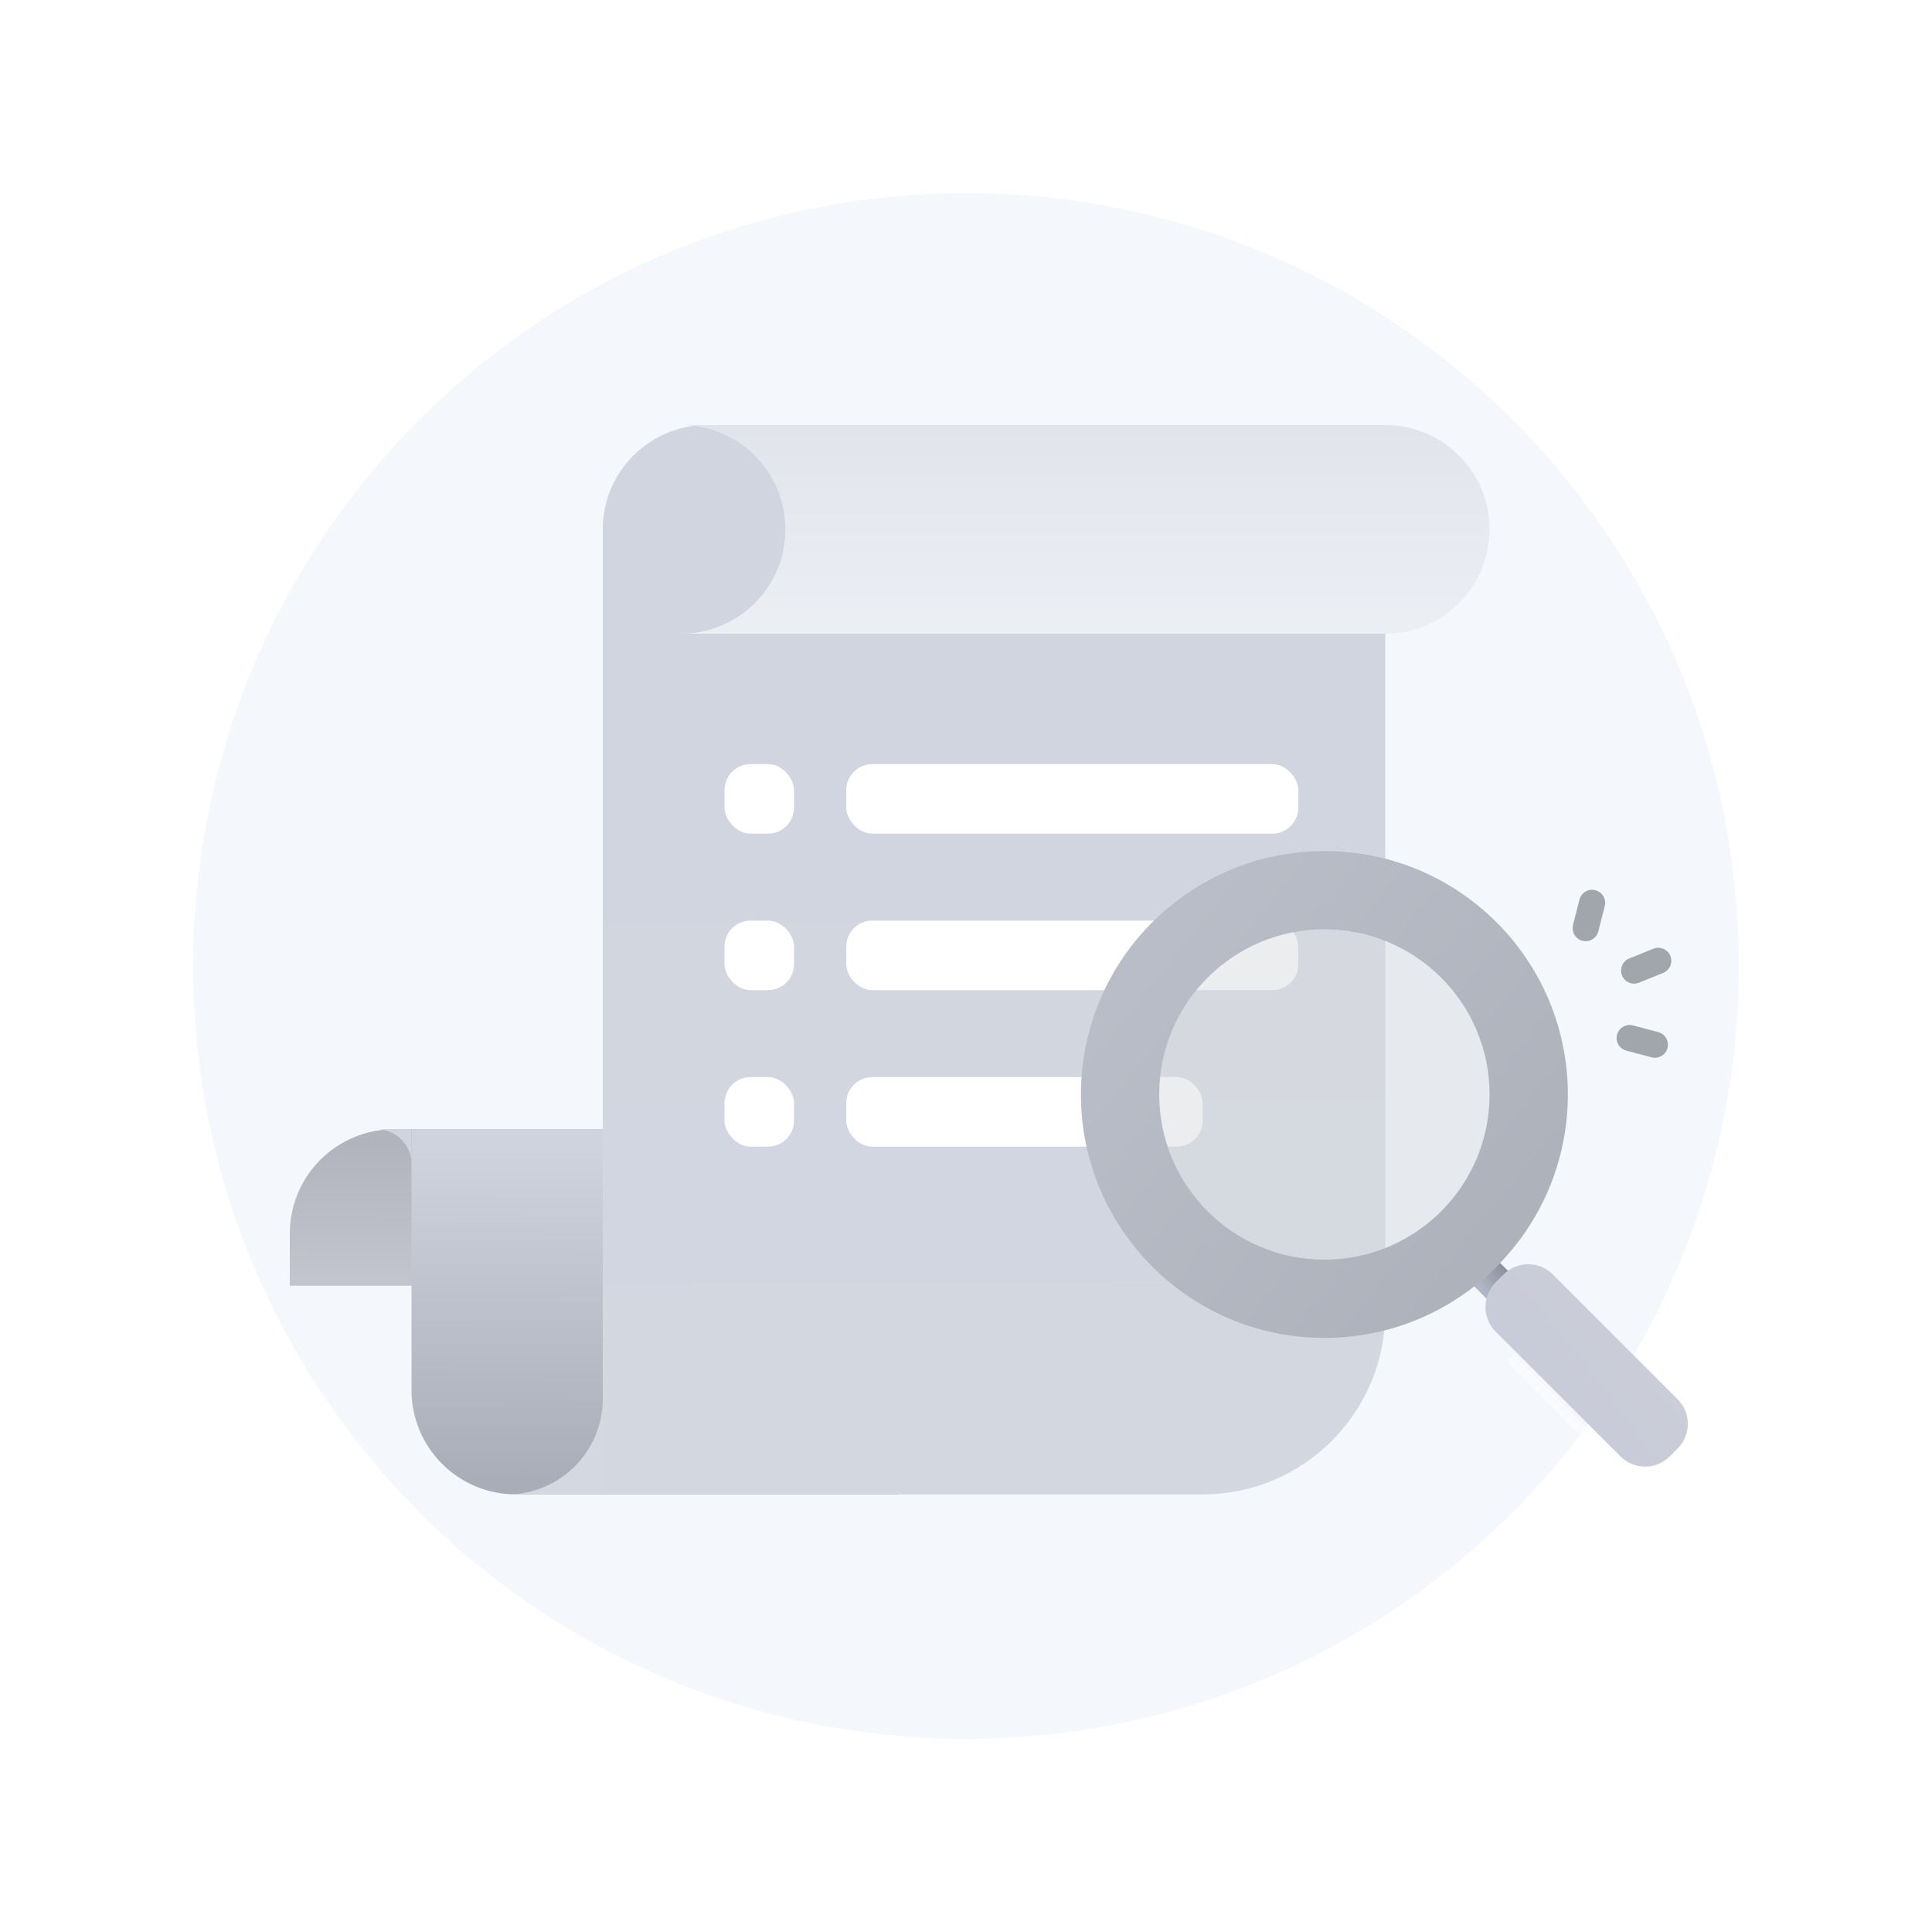 <svg width="200" height="200" viewBox="0 0 200 200" fill="none" xmlns="http://www.w3.org/2000/svg">
<path d="M180 100C180 111.881 177.405 123.168 172.746 133.308C160.119 160.865 132.292 180 100 180C67.708 180 39.881 160.865 27.254 133.308C22.595 123.168 20 111.881 20 100C20 55.816 55.816 20 100 20C144.184 20 180 55.816 180 100Z" fill="#F4F7FC"/>
<path fill-rule="evenodd" clip-rule="evenodd" d="M40.8 133.1H123.6C119.126 133.1 115.5 129.474 115.5 125C115.5 120.527 119.126 116.9 123.6 116.9H43.52C43.513 116.9 43.506 116.9 43.499 116.9H40.8C34.835 116.9 30 121.735 30 127.7V133.1L40.8 133.1Z" fill="url(#paint0_linear_2046_51232)"/>
<path d="M93 127.7C93 121.735 88.165 116.9 82.2 116.9H42.6V143.9C42.6 149.865 47.435 154.7 53.4 154.7H93V127.7Z" fill="url(#paint1_linear_2046_51232)"/>
<path d="M62.4 54.8C62.4 48.835 67.236 44 73.2 44H143.4V135.8C143.4 146.238 134.939 154.7 124.5 154.7H62.4V54.8Z" fill="url(#paint2_linear_2046_51232)"/>
<path fill-rule="evenodd" clip-rule="evenodd" d="M143.4 65.6H70.5C76.465 65.6 81.3 60.765 81.3 54.8C81.3 48.835 76.465 44 70.5 44H143.4C149.365 44 154.2 48.835 154.2 54.8C154.2 60.765 149.365 65.6 143.4 65.6Z" fill="url(#paint3_linear_2046_51232)"/>
<path fill-rule="evenodd" clip-rule="evenodd" d="M62.4 144.8V154.7H52.531C57.984 154.683 62.4 150.257 62.4 144.8Z" fill="#D4D8E1"/>
<path fill-rule="evenodd" clip-rule="evenodd" d="M39.002 116.9L42.6 116.9L42.6 120.5C42.6 118.513 40.989 116.901 39.002 116.9Z" fill="#D0D4DE"/>
<rect x="87.6" y="95.3" width="46.8" height="7.2" rx="2.7" fill="white"/>
<rect x="75" y="95.3" width="7.2" height="7.2" rx="2.7" fill="white"/>
<rect x="87.6" y="111.5" width="36.9" height="7.2" rx="2.7" fill="white"/>
<rect x="75" y="111.5" width="7.2" height="7.2" rx="2.7" fill="white"/>
<rect x="87.6" y="79.1" width="46.8" height="7.2" rx="2.7" fill="white"/>
<rect x="75" y="79.1" width="7.2" height="7.2" rx="2.7" fill="white"/>
<path fill-rule="evenodd" clip-rule="evenodd" d="M163.819 97.388C163.096 97.205 162.658 96.471 162.841 95.748L163.503 93.131C163.686 92.408 164.42 91.97 165.143 92.153C165.866 92.336 166.304 93.07 166.121 93.793L165.459 96.41C165.276 97.133 164.542 97.571 163.819 97.388ZM167.91 100.984C167.63 100.293 167.963 99.506 168.654 99.226L171.157 98.211C171.848 97.931 172.635 98.264 172.915 98.955C173.195 99.646 172.862 100.433 172.171 100.714L169.669 101.728C168.978 102.008 168.191 101.675 167.91 100.984ZM169.047 106.152C168.326 105.962 167.588 106.392 167.397 107.113C167.207 107.834 167.637 108.572 168.358 108.763L170.969 109.452C171.69 109.642 172.428 109.212 172.619 108.491C172.809 107.77 172.379 107.032 171.658 106.841L169.047 106.152Z" fill="#A1A5AC"/>
<rect x="153.409" y="132.685" width="1.805" height="11.445" transform="rotate(-45 153.409 132.685)" stroke="url(#paint4_linear_2046_51232)" stroke-width="1.805"/>
<g filter="url(#filter0_i_2046_51232)">
<path d="M155.729 139.645C154.323 138.239 154.323 135.959 155.729 134.553L156.553 133.73C157.959 132.324 160.238 132.324 161.644 133.73L174.569 146.654C175.975 148.06 175.975 150.34 174.569 151.746L173.745 152.569C172.339 153.975 170.06 153.975 168.654 152.569L155.729 139.645Z" fill="url(#paint5_linear_2046_51232)"/>
</g>
<path d="M162.3 113.3C162.3 127.218 151.018 138.5 137.1 138.5C123.183 138.5 111.9 127.218 111.9 113.3C111.9 99.382 123.183 88.1 137.1 88.1C151.018 88.1 162.3 99.382 162.3 113.3Z" fill="#D9DCE0" fill-opacity="0.5"/>
<path fill-rule="evenodd" clip-rule="evenodd" d="M137.1 130.4C146.544 130.4 154.2 122.744 154.2 113.3C154.2 103.856 146.544 96.2 137.1 96.2C127.656 96.2 120 103.856 120 113.3C120 122.744 127.656 130.4 137.1 130.4ZM137.1 138.5C151.018 138.5 162.3 127.218 162.3 113.3C162.3 99.382 151.018 88.1 137.1 88.1C123.183 88.1 111.9 99.382 111.9 113.3C111.9 127.218 123.183 138.5 137.1 138.5Z" fill="url(#paint6_linear_2046_51232)"/>
<g opacity="0.4" filter="url(#filter1_f_2046_51232)">
<line x1="156.354" y1="140.646" x2="171.354" y2="155.646" stroke="white"/>
</g>
<defs>
<filter id="filter0_i_2046_51232" x="153.774" y="130.875" width="21.849" height="22.748" filterUnits="userSpaceOnUse" color-interpolation-filters="sRGB">
<feFlood flood-opacity="0" result="BackgroundImageFix"/>
<feBlend mode="normal" in="SourceGraphic" in2="BackgroundImageFix" result="shape"/>
<feColorMatrix in="SourceAlpha" type="matrix" values="0 0 0 0 0 0 0 0 0 0 0 0 0 0 0 0 0 0 127 0" result="hardAlpha"/>
<feOffset dx="-0.9" dy="-1.8"/>
<feGaussianBlur stdDeviation="3.6"/>
<feComposite in2="hardAlpha" operator="arithmetic" k2="-1" k3="1"/>
<feColorMatrix type="matrix" values="0 0 0 0 0.363 0 0 0 0 0.386 0 0 0 0 0.421 0 0 0 0.25 0"/>
<feBlend mode="normal" in2="shape" result="effect1_innerShadow_2046_51232"/>
</filter>
<filter id="filter1_f_2046_51232" x="152" y="136.293" width="23.707" height="23.707" filterUnits="userSpaceOnUse" color-interpolation-filters="sRGB">
<feFlood flood-opacity="0" result="BackgroundImageFix"/>
<feBlend mode="normal" in="SourceGraphic" in2="BackgroundImageFix" result="shape"/>
<feGaussianBlur stdDeviation="2" result="effect1_foregroundBlur_2046_51232"/>
</filter>
<linearGradient id="paint0_linear_2046_51232" x1="74.35" y1="132.609" x2="74.368" y2="117.738" gradientUnits="userSpaceOnUse">
<stop stop-color="#C2C5CD"/>
<stop offset="0.953" stop-color="#B1B4BD"/>
</linearGradient>
<linearGradient id="paint1_linear_2046_51232" x1="66.481" y1="153.553" x2="66.657" y2="118.856" gradientUnits="userSpaceOnUse">
<stop stop-color="#A8ADB8"/>
<stop offset="1" stop-color="#CFD3DD"/>
</linearGradient>
<linearGradient id="paint2_linear_2046_51232" x1="105.02" y1="151.342" x2="104.746" y2="76.851" gradientUnits="userSpaceOnUse">
<stop stop-color="#D3D7E0"/>
<stop offset="1" stop-color="#D1D5DF"/>
</linearGradient>
<linearGradient id="paint3_linear_2046_51232" x1="123.15" y1="44" x2="123.15" y2="67.4" gradientUnits="userSpaceOnUse">
<stop stop-color="#E1E5EB"/>
<stop offset="0.971" stop-color="#ECF0F5"/>
</linearGradient>
<linearGradient id="paint4_linear_2046_51232" x1="152.455" y1="134.578" x2="157.619" y2="135.709" gradientUnits="userSpaceOnUse">
<stop stop-color="#B0B8C7"/>
<stop offset="1" stop-color="#757982"/>
</linearGradient>
<linearGradient id="paint5_linear_2046_51232" x1="170.425" y1="139.875" x2="154.438" y2="152.561" gradientUnits="userSpaceOnUse">
<stop stop-color="#CBCED8"/>
<stop offset="1" stop-color="#C5C9D8"/>
</linearGradient>
<linearGradient id="paint6_linear_2046_51232" x1="116.4" y1="95.3" x2="162.3" y2="132.2" gradientUnits="userSpaceOnUse">
<stop stop-color="#B9BEC8"/>
<stop offset="1" stop-color="#ABB0B9"/>
</linearGradient>
</defs>
</svg>
